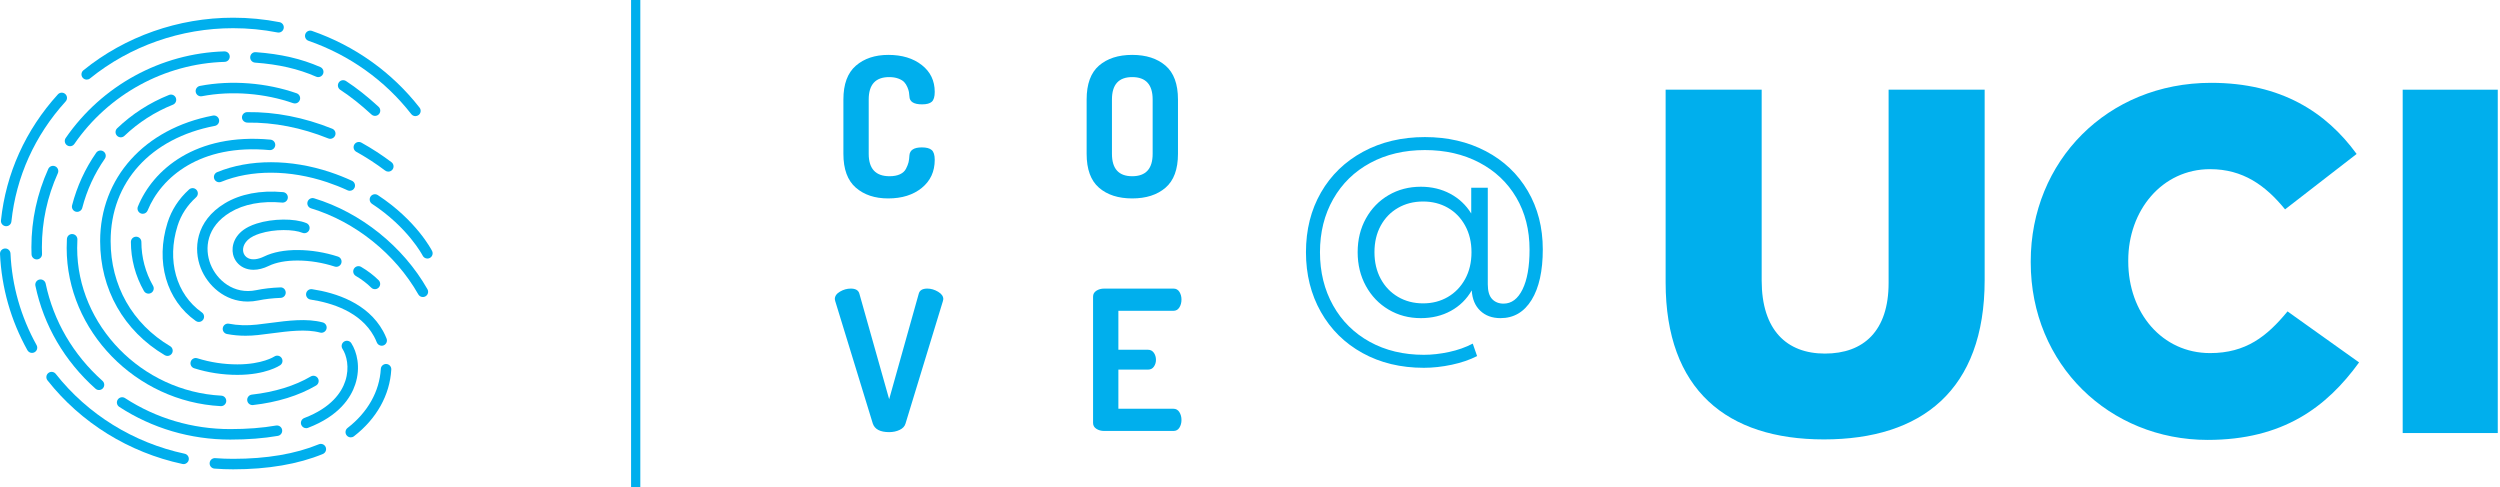 <svg width="616" height="120" viewBox="0 0 616 120" fill="none" xmlns="http://www.w3.org/2000/svg">
<path d="M410.411 69.598V22.099H434.076V69.114C434.076 81.32 440.236 87.122 449.656 87.122C459.193 87.122 465.352 81.563 465.352 69.718V22.099H489.019V68.994C489.019 96.188 473.441 108.271 449.412 108.271C425.504 108.271 410.411 96.067 410.411 69.598Z" fill="#00AFED"/>
<path d="M500.372 64.642V64.401C500.372 39.746 519.209 20.41 544.808 20.41C562.077 20.41 573.186 27.661 580.672 37.934L563.041 51.589C558.212 45.669 552.658 41.681 544.568 41.681C532.736 41.681 524.401 51.831 524.401 64.158V64.401C524.401 77.091 532.736 87.001 544.568 87.001C553.381 87.001 558.574 82.893 563.646 76.73L581.276 89.299C573.306 100.295 562.558 108.393 543.964 108.393C519.813 108.393 500.372 89.901 500.372 64.642Z" fill="#00AFED"/>
<path d="M592.023 22.101H615.448V106.701H592.023V22.101Z" fill="#00AFED"/>
<path d="M207.813 37.904V24.514C207.813 20.74 208.836 17.965 210.884 16.189C212.93 14.414 215.602 13.525 218.897 13.525C222.257 13.525 225 14.358 227.126 16.021C229.253 17.686 230.318 19.893 230.318 22.644C230.318 23.829 230.077 24.634 229.597 25.066C229.118 25.498 228.32 25.714 227.2 25.714C225.15 25.714 224.11 25.06 224.081 23.748C224.048 23.332 224.008 22.972 223.96 22.669C223.912 22.365 223.784 21.965 223.576 21.468C223.368 20.973 223.104 20.557 222.785 20.22C222.464 19.884 221.984 19.597 221.346 19.356C220.705 19.117 219.952 18.997 219.088 18.997C215.73 18.997 214.05 20.838 214.05 24.514V37.904C214.05 41.582 215.761 43.421 219.186 43.421C220.208 43.421 221.065 43.262 221.753 42.941C222.441 42.622 222.936 42.168 223.24 41.574C223.542 40.982 223.752 40.456 223.865 39.99C223.974 39.529 224.048 38.958 224.081 38.288C224.176 36.977 225.2 36.32 227.152 36.32C228.272 36.32 229.077 36.536 229.574 36.966C230.069 37.398 230.318 38.208 230.318 39.39C230.318 42.27 229.253 44.573 227.126 46.301C225 48.029 222.24 48.893 218.849 48.893C215.554 48.893 212.89 48.004 210.86 46.228C208.828 44.453 207.813 41.678 207.813 37.904Z" fill="#00AFED"/>
<path d="M273.985 37.904C273.985 41.582 275.647 43.421 278.974 43.421C282.334 43.421 284.014 41.582 284.014 37.904V24.514C284.014 20.838 282.334 18.997 278.974 18.997C275.647 18.997 273.985 20.838 273.985 24.514V37.904ZM267.747 37.904V24.514C267.747 20.71 268.762 17.925 270.793 16.165C272.825 14.406 275.551 13.525 278.974 13.525C282.397 13.525 285.131 14.406 287.181 16.165C289.227 17.925 290.253 20.71 290.253 24.514V37.904C290.253 41.71 289.227 44.493 287.181 46.253C285.131 48.013 282.397 48.893 278.974 48.893C275.551 48.893 272.825 48.013 270.793 46.253C268.762 44.493 267.747 41.71 267.747 37.904" fill="#00AFED"/>
<path d="M205.701 73.7C205.701 72.964 206.125 72.349 206.972 71.855C207.821 71.357 208.707 71.108 209.636 71.108C210.819 71.108 211.523 71.525 211.748 72.356L219.088 98.365L226.383 72.356C226.607 71.525 227.309 71.108 228.495 71.108C229.389 71.108 230.271 71.367 231.135 71.877C231.999 72.389 232.431 72.997 232.431 73.7C232.431 73.765 232.397 73.925 232.335 74.18L223.121 104.364C222.928 105.037 222.448 105.557 221.68 105.923C220.913 106.289 220.051 106.476 219.088 106.476C216.881 106.476 215.537 105.772 215.057 104.364L205.797 74.18C205.733 73.925 205.701 73.765 205.701 73.7Z" fill="#00AFED"/>
<path d="M269.332 104.221V73.077C269.332 72.47 269.602 71.99 270.145 71.638C270.69 71.286 271.33 71.109 272.066 71.109H289.15C289.788 71.109 290.277 71.382 290.612 71.925C290.948 72.47 291.116 73.093 291.116 73.798C291.116 74.564 290.94 75.222 290.589 75.765C290.237 76.309 289.754 76.581 289.15 76.581H275.569V86.178H282.862C283.469 86.178 283.949 86.426 284.304 86.921C284.654 87.418 284.83 88.001 284.83 88.671C284.83 89.282 284.662 89.832 284.326 90.329C283.989 90.823 283.502 91.073 282.862 91.073H275.569V100.718H289.15C289.754 100.718 290.237 100.989 290.589 101.534C290.94 102.077 291.116 102.731 291.116 103.499C291.116 104.206 290.948 104.829 290.612 105.371C290.277 105.915 289.788 106.188 289.15 106.188H272.066C271.33 106.188 270.69 106.011 270.145 105.659C269.602 105.307 269.332 104.829 269.332 104.221Z" fill="#00AFED"/>
<path d="M157.775 120H155.498V-3.57628e-06H157.775V120Z" fill="#00AFED"/>
<path d="M104.197 73.19C103.746 73.19 103.31 72.956 103.071 72.536C97.405 62.564 87.526 54.637 76.645 51.334C75.962 51.128 75.575 50.405 75.783 49.722C75.991 49.038 76.717 48.654 77.395 48.86C88.895 52.35 99.334 60.725 105.319 71.258C105.673 71.88 105.455 72.669 104.834 73.021C104.633 73.136 104.413 73.19 104.197 73.19Z" fill="#00AFED"/>
<path d="M61.032 74.304C55.335 74.304 51.13 70.292 49.463 66.053C47.65 61.443 48.112 54.5 55.387 50.104C59.211 47.794 64.178 46.835 69.747 47.339C70.459 47.403 70.983 48.032 70.919 48.743C70.855 49.453 70.242 49.983 69.515 49.915C64.5 49.459 60.075 50.294 56.724 52.318C50.835 55.876 50.355 61.258 51.868 65.106C53.4 68.998 57.583 72.65 63.146 71.493C64.915 71.124 66.96 70.888 69.064 70.815C69.799 70.752 70.378 71.347 70.403 72.059C70.428 72.772 69.871 73.372 69.156 73.397C67.198 73.468 65.302 73.686 63.675 74.024C62.763 74.215 61.88 74.304 61.032 74.304Z" fill="#00AFED"/>
<path d="M94.048 85.189C93.531 85.189 93.043 84.877 92.844 84.367C92.639 83.844 92.403 83.338 92.142 82.864C88.838 76.843 81.818 74.617 76.512 73.812C75.806 73.705 75.32 73.045 75.427 72.34C75.534 71.632 76.196 71.149 76.899 71.256C82.783 72.149 90.596 74.672 94.408 81.618C94.723 82.191 95.006 82.799 95.251 83.425C95.512 84.089 95.184 84.84 94.519 85.1C94.364 85.161 94.204 85.189 94.048 85.189Z" fill="#00AFED"/>
<path d="M86.43 107.765C86.043 107.765 85.662 107.591 85.406 107.263C84.97 106.698 85.073 105.886 85.638 105.449C90.606 101.606 93.515 96.441 93.831 90.903C93.873 90.19 94.475 89.655 95.197 89.686C95.909 89.727 96.454 90.338 96.414 91.05C96.054 97.346 92.79 103.186 87.221 107.494C86.985 107.677 86.706 107.765 86.43 107.765Z" fill="#00AFED"/>
<path d="M57.443 115.641C55.914 115.641 54.367 115.582 52.847 115.465C52.135 115.412 51.602 114.79 51.656 114.078C51.711 113.366 52.322 112.83 53.044 112.888C54.499 112.998 55.979 113.056 57.443 113.056C65.691 113.056 72.796 111.849 78.562 109.472C79.223 109.202 79.979 109.513 80.25 110.176C80.523 110.834 80.208 111.59 79.548 111.864C73.468 114.369 66.031 115.641 57.443 115.641Z" fill="#00AFED"/>
<path d="M45.237 114.356C45.148 114.356 45.057 114.346 44.965 114.326C31.762 111.501 19.949 104.182 11.701 93.722C11.258 93.161 11.355 92.348 11.915 91.906C12.477 91.465 13.289 91.561 13.732 92.121C21.608 102.109 32.893 109.098 45.506 111.798C46.205 111.948 46.649 112.634 46.499 113.333C46.37 113.94 45.833 114.356 45.237 114.356Z" fill="#00AFED"/>
<path d="M7.884 86.957C7.429 86.957 6.989 86.717 6.752 86.292C2.668 78.933 0.397 70.956 0.001 62.581C-0.032 61.868 0.519 61.262 1.231 61.229C1.92 61.177 2.551 61.745 2.584 62.46C2.96 70.433 5.123 78.029 9.013 85.037C9.36 85.661 9.135 86.448 8.511 86.794C8.312 86.905 8.096 86.957 7.884 86.957Z" fill="#00AFED"/>
<path d="M1.525 55.736C1.48 55.736 1.434 55.734 1.389 55.728C0.678 55.654 0.164 55.018 0.238 54.308C1.453 42.747 6.302 32.01 14.261 23.256C14.741 22.728 15.561 22.69 16.088 23.17C16.617 23.651 16.654 24.468 16.174 24.996C8.588 33.339 3.966 43.567 2.81 54.579C2.74 55.243 2.178 55.736 1.525 55.736Z" fill="#00AFED"/>
<path d="M21.368 19.615C20.992 19.615 20.619 19.451 20.363 19.137C19.913 18.581 19.998 17.767 20.553 17.317C30.869 8.962 43.971 4.361 57.444 4.361C61.296 4.361 65.145 4.73 68.882 5.462C69.582 5.599 70.04 6.277 69.903 6.978C69.766 7.678 69.088 8.135 68.386 7.999C64.812 7.301 61.13 6.946 57.444 6.946C44.561 6.946 32.037 11.342 22.181 19.327C21.941 19.521 21.653 19.615 21.368 19.615Z" fill="#00AFED"/>
<path d="M102.36 28.613C101.976 28.613 101.595 28.442 101.34 28.115C94.862 19.803 86.106 13.559 76.02 10.056C75.346 9.823 74.988 9.086 75.223 8.411C75.458 7.738 76.192 7.379 76.868 7.615C87.426 11.28 96.594 17.819 103.379 26.524C103.819 27.087 103.718 27.901 103.155 28.339C102.919 28.523 102.639 28.613 102.36 28.613Z" fill="#00AFED"/>
<path d="M105.311 63.707C104.84 63.707 104.386 63.45 104.156 63.002C104.122 62.932 100.544 56.055 91.672 50.232C91.076 49.84 90.91 49.039 91.302 48.442C91.694 47.847 92.496 47.678 93.092 48.071C102.575 54.295 106.31 61.527 106.463 61.831C106.786 62.467 106.531 63.243 105.895 63.567C105.707 63.663 105.508 63.707 105.311 63.707Z" fill="#00AFED"/>
<path d="M86.182 47.01C86.001 47.01 85.816 46.973 85.641 46.892C84.022 46.144 82.329 45.472 80.606 44.894C71.394 41.805 61.876 41.772 54.493 44.808C53.833 45.077 53.077 44.762 52.805 44.102C52.534 43.442 52.849 42.688 53.51 42.416C61.461 39.149 71.637 39.158 81.428 42.442C83.24 43.049 85.022 43.757 86.725 44.544C87.373 44.844 87.657 45.612 87.357 46.26C87.138 46.733 86.67 47.01 86.182 47.01Z" fill="#00AFED"/>
<path d="M48.991 79.324C48.734 79.324 48.474 79.247 48.248 79.088C40.987 73.975 38.254 64.464 41.283 54.863C42.274 51.723 44.059 48.974 46.59 46.688C47.122 46.21 47.938 46.252 48.416 46.782C48.895 47.311 48.852 48.128 48.323 48.607C46.138 50.58 44.599 52.947 43.75 55.64C41.065 64.147 43.415 72.522 49.736 76.975C50.321 77.384 50.461 78.192 50.05 78.776C49.798 79.134 49.398 79.324 48.991 79.324Z" fill="#00AFED"/>
<path d="M60.499 82.726C58.916 82.726 57.385 82.585 55.923 82.3C55.223 82.166 54.764 81.486 54.9 80.784C55.035 80.085 55.713 79.623 56.416 79.762C58.545 80.174 60.851 80.251 63.269 79.986C64.356 79.867 65.455 79.723 66.552 79.579C70.997 78.998 75.591 78.395 79.531 79.446C80.22 79.629 80.631 80.337 80.447 81.027C80.263 81.716 79.557 82.134 78.865 81.943C75.417 81.026 71.083 81.594 66.888 82.143C65.772 82.288 64.656 82.435 63.551 82.556C62.516 82.67 61.497 82.726 60.499 82.726Z" fill="#00AFED"/>
<path d="M75.436 105.503C74.916 105.503 74.424 105.186 74.228 104.671C73.973 104.005 74.308 103.257 74.974 103.002C81.698 100.435 84.185 96.626 85.085 93.882C86.182 90.538 85.396 87.522 84.388 85.957C84.001 85.357 84.174 84.557 84.776 84.17C85.376 83.785 86.176 83.958 86.562 84.558C87.94 86.699 88.921 90.486 87.541 94.687C86.466 97.966 83.572 102.489 75.897 105.419C75.745 105.477 75.589 105.503 75.436 105.503Z" fill="#00AFED"/>
<path d="M56.724 108.314C46.931 108.314 37.479 105.526 29.389 100.254C28.791 99.863 28.621 99.063 29.012 98.465C29.401 97.867 30.204 97.701 30.8 98.087C38.469 103.086 47.433 105.729 56.724 105.729C60.879 105.729 64.679 105.434 68.02 104.853C68.731 104.737 69.392 105.203 69.515 105.906C69.637 106.61 69.165 107.279 68.463 107.401C64.975 108.007 61.027 108.314 56.724 108.314Z" fill="#00AFED"/>
<path d="M24.393 96.103C24.086 96.103 23.78 95.996 23.533 95.775C15.901 88.969 10.78 80.197 8.722 70.41C8.574 69.712 9.022 69.025 9.721 68.879C10.416 68.733 11.105 69.178 11.252 69.878C13.196 79.12 18.037 87.407 25.254 93.846C25.786 94.321 25.833 95.138 25.358 95.671C25.104 95.957 24.749 96.103 24.393 96.103Z" fill="#00AFED"/>
<path d="M9.062 63.922C8.37 63.922 7.797 63.375 7.77 62.676C7.749 62.091 7.737 61.5 7.737 60.908C7.737 54.244 9.135 47.756 11.893 41.627C12.186 40.975 12.95 40.687 13.602 40.978C14.253 41.27 14.543 42.035 14.252 42.687C11.645 48.482 10.323 54.611 10.323 60.908C10.323 61.467 10.334 62.026 10.355 62.58C10.382 63.294 9.825 63.894 9.111 63.92C9.095 63.922 9.078 63.922 9.062 63.922Z" fill="#00AFED"/>
<path d="M17.252 36.032C17 36.032 16.744 35.957 16.52 35.804C15.932 35.398 15.784 34.593 16.188 34.005C25.084 21.093 39.697 13.114 55.28 12.66C56.023 12.652 56.589 13.201 56.609 13.914C56.631 14.629 56.069 15.224 55.355 15.245C40.593 15.674 26.747 23.236 18.319 35.472C18.067 35.836 17.663 36.032 17.252 36.032Z" fill="#00AFED"/>
<path d="M78.411 19.002C78.237 19.002 78.061 18.967 77.894 18.893C73.474 16.96 68.692 15.86 62.846 15.432C62.133 15.38 61.597 14.76 61.65 14.048C61.702 13.336 62.307 12.791 63.033 12.854C69.183 13.303 74.234 14.47 78.93 16.524C79.584 16.811 79.883 17.572 79.596 18.227C79.384 18.712 78.909 19.002 78.411 19.002Z" fill="#00AFED"/>
<path d="M92.405 28.553C92.093 28.553 91.78 28.441 91.532 28.212C88.848 25.749 86.334 23.759 83.844 22.132C83.246 21.741 83.078 20.94 83.469 20.343C83.86 19.745 84.661 19.577 85.258 19.968C87.869 21.673 90.492 23.748 93.28 26.308C93.806 26.791 93.841 27.609 93.357 28.136C93.104 28.413 92.754 28.553 92.405 28.553Z" fill="#00AFED"/>
<path d="M95.678 42.288C95.408 42.288 95.135 42.204 94.901 42.026C92.668 40.344 90.276 38.786 87.789 37.403C87.165 37.056 86.941 36.268 87.288 35.644C87.636 35.019 88.425 34.8 89.046 35.142C91.637 36.587 94.13 38.206 96.459 39.964C97.028 40.393 97.142 41.204 96.712 41.775C96.457 42.111 96.07 42.288 95.678 42.288Z" fill="#00AFED"/>
<path d="M81.377 34.205C81.217 34.205 81.054 34.174 80.895 34.111C74.236 31.434 67.522 30.13 60.933 30.214C60.241 30.181 59.632 29.653 59.622 28.938C59.613 28.223 60.184 27.638 60.897 27.627C67.818 27.542 74.879 28.909 81.859 31.713C82.522 31.979 82.844 32.731 82.577 33.394C82.374 33.898 81.889 34.205 81.377 34.205Z" fill="#00AFED"/>
<path d="M41.261 87.702C41.037 87.702 40.81 87.643 40.603 87.522C30.481 81.525 24.675 71.275 24.675 59.399C24.675 43.833 35.584 31.695 52.464 28.477C53.172 28.35 53.843 28.802 53.977 29.505C54.11 30.206 53.65 30.883 52.949 31.017C37.103 34.037 27.261 44.913 27.261 59.399C27.261 70.338 32.605 79.778 41.921 85.297C42.535 85.661 42.738 86.453 42.374 87.069C42.133 87.475 41.702 87.702 41.261 87.702Z" fill="#00AFED"/>
<path d="M58.508 92.368C54.865 92.368 51.277 91.822 47.84 90.742C47.158 90.528 46.779 89.803 46.993 89.12C47.208 88.439 47.933 88.059 48.614 88.275C51.8 89.275 55.129 89.783 58.508 89.783C64.629 89.783 67.558 87.871 67.586 87.851C68.18 87.456 68.98 87.61 69.378 88.195C69.778 88.784 69.633 89.58 69.049 89.984C68.907 90.082 65.516 92.368 58.508 92.368Z" fill="#00AFED"/>
<path d="M72.663 25.497C72.522 25.497 72.378 25.474 72.237 25.425C65.299 22.998 57.125 22.295 49.742 23.71C49.045 23.841 48.365 23.385 48.229 22.683C48.094 21.982 48.554 21.305 49.255 21.17C57.081 19.67 65.73 20.41 73.09 22.983C73.765 23.219 74.119 23.957 73.883 24.63C73.698 25.163 73.198 25.497 72.663 25.497Z" fill="#00AFED"/>
<path d="M29.761 33.837C29.421 33.837 29.081 33.704 28.826 33.439C28.333 32.921 28.352 32.104 28.867 31.611C32.565 28.075 36.865 25.311 41.648 23.395C42.314 23.129 43.063 23.452 43.329 24.113C43.594 24.777 43.272 25.529 42.609 25.796C38.134 27.588 34.113 30.173 30.654 33.479C30.404 33.719 30.082 33.837 29.761 33.837Z" fill="#00AFED"/>
<path d="M19.013 52.206C18.906 52.206 18.797 52.194 18.688 52.164C17.997 51.984 17.582 51.28 17.761 50.588C18.97 45.92 20.969 41.564 23.704 37.64C24.11 37.052 24.916 36.911 25.504 37.318C26.089 37.726 26.233 38.531 25.825 39.118C23.268 42.791 21.396 46.867 20.264 51.238C20.113 51.819 19.588 52.206 19.013 52.206Z" fill="#00AFED"/>
<path d="M54.458 100.073C54.436 100.073 54.413 100.073 54.389 100.071C33.458 98.979 16.429 81.506 16.429 61.122C16.429 60.375 16.449 59.635 16.486 58.899C16.524 58.185 17.105 57.622 17.845 57.674C18.558 57.711 19.106 58.321 19.069 59.033C19.033 59.726 19.014 60.422 19.014 61.122C19.014 80.154 34.945 96.466 54.525 97.489C55.237 97.526 55.785 98.134 55.748 98.847C55.712 99.538 55.141 100.073 54.458 100.073Z" fill="#00AFED"/>
<path d="M62.199 99.811C61.55 99.811 60.99 99.322 60.917 98.662C60.837 97.953 61.349 97.313 62.058 97.233C67.645 96.609 72.663 95.064 76.573 92.763C77.187 92.402 77.981 92.606 78.342 93.222C78.705 93.837 78.499 94.63 77.885 94.99C73.663 97.475 68.291 99.139 62.345 99.803C62.295 99.809 62.247 99.811 62.199 99.811Z" fill="#00AFED"/>
<path d="M35.173 52.677C35.011 52.677 34.845 52.646 34.685 52.581C34.024 52.31 33.707 51.557 33.977 50.895C37.685 41.806 48.212 32.71 66.651 34.407C67.361 34.475 67.884 35.103 67.819 35.814C67.753 36.525 67.119 37.047 66.412 36.983C49.388 35.403 39.731 43.642 36.371 51.873C36.167 52.374 35.684 52.677 35.173 52.677Z" fill="#00AFED"/>
<path d="M36.59 72.355C36.141 72.355 35.705 72.121 35.466 71.703C33.364 68.025 32.253 63.844 32.253 59.614C32.253 58.9 32.832 58.321 33.545 58.321C34.26 58.321 34.838 58.9 34.838 59.614C34.838 63.395 35.832 67.132 37.712 70.42C38.066 71.04 37.85 71.829 37.23 72.184C37.029 72.3 36.808 72.355 36.59 72.355Z" fill="#00AFED"/>
<path d="M62.456 66.475C61.584 66.475 60.767 66.3 60.035 65.949C58.7 65.308 57.747 64.113 57.42 62.671C56.967 60.655 57.701 57.664 61.271 55.873C61.859 55.577 62.521 55.311 63.24 55.083C67.205 53.821 72.591 53.773 75.493 54.971C76.153 55.244 76.468 56 76.195 56.66C75.923 57.321 75.168 57.632 74.507 57.363C72.425 56.501 67.717 56.371 64.023 57.548C63.435 57.735 62.9 57.948 62.432 58.184C60.195 59.305 59.695 60.995 59.944 62.101C60.096 62.777 60.527 63.317 61.153 63.617C62.149 64.097 63.551 63.944 65.093 63.193C67.247 62.143 70.103 61.583 73.424 61.609C76.668 61.625 80.073 62.181 83.269 63.22C83.948 63.44 84.32 64.169 84.099 64.848C83.879 65.528 83.153 65.899 82.469 65.679C79.525 64.723 76.392 64.209 73.412 64.196C70.485 64.18 68 64.653 66.227 65.517C64.921 66.153 63.639 66.475 62.456 66.475Z" fill="#00AFED"/>
<path d="M92.381 71.251C92.051 71.251 91.722 71.126 91.47 70.875C90.403 69.815 89.125 68.845 87.671 67.99C87.055 67.627 86.85 66.834 87.213 66.219C87.574 65.603 88.367 65.398 88.982 65.761C90.622 66.725 92.071 67.829 93.293 69.042C93.798 69.545 93.801 70.363 93.298 70.87C93.046 71.123 92.713 71.251 92.381 71.251Z" fill="#00AFED"/>
<path d="M356.739 73.181C358.537 72.136 359.959 70.662 361.006 68.757C362.051 66.855 362.575 64.648 362.575 62.138C362.575 59.669 362.051 57.486 361.006 55.581C359.959 53.678 358.537 52.215 356.739 51.19C354.941 50.164 352.911 49.651 350.653 49.651C348.351 49.651 346.291 50.175 344.473 51.22C342.653 52.266 341.23 53.73 340.205 55.612C339.179 57.495 338.667 59.669 338.667 62.138C338.667 64.607 339.179 66.792 340.205 68.695C341.23 70.599 342.653 72.083 344.473 73.15C346.291 74.216 348.351 74.749 350.653 74.749C352.911 74.749 354.941 74.228 356.739 73.181M366.119 37.259C370.533 39.58 373.973 42.844 376.442 47.047C378.909 51.251 380.143 56.052 380.143 61.447C380.143 66.76 379.223 70.912 377.383 73.903C375.541 76.895 372.99 78.389 369.727 78.389C367.678 78.389 366.014 77.784 364.739 76.571C363.463 75.358 362.762 73.684 362.637 71.549C361.382 73.725 359.666 75.409 357.493 76.602C355.317 77.793 352.849 78.389 350.089 78.389C347.159 78.389 344.513 77.689 342.15 76.287C339.786 74.887 337.925 72.952 336.566 70.483C335.206 68.015 334.526 65.234 334.526 62.138C334.526 59.043 335.206 56.271 336.566 53.824C337.925 51.376 339.786 49.463 342.15 48.083C344.513 46.703 347.159 46.012 350.089 46.012C352.765 46.012 355.181 46.587 357.335 47.737C359.49 48.888 361.215 50.51 362.511 52.6V46.263H366.59V70.044C366.59 71.718 366.945 72.931 367.657 73.684C368.367 74.436 369.309 74.814 370.481 74.814C372.446 74.814 374.005 73.643 375.155 71.299C376.305 68.956 376.881 65.694 376.881 61.511C376.881 56.657 375.793 52.38 373.618 48.679C371.442 44.976 368.399 42.102 364.487 40.051C360.577 38.002 356.111 36.976 351.091 36.976C346.03 36.976 341.543 38.033 337.633 40.145C333.721 42.258 330.678 45.227 328.502 49.055C326.327 52.883 325.241 57.244 325.241 62.138C325.241 67.032 326.317 71.404 328.471 75.252C330.626 79.1 333.637 82.092 337.507 84.225C341.375 86.358 345.821 87.425 350.841 87.425C352.806 87.425 354.867 87.195 357.022 86.735C359.175 86.273 361.131 85.584 362.889 84.664L363.955 87.739C362.157 88.659 360.075 89.37 357.711 89.872C355.347 90.375 353.058 90.626 350.841 90.626C345.151 90.626 340.111 89.411 335.719 86.986C331.326 84.559 327.907 81.181 325.459 76.852C323.013 72.523 321.789 67.619 321.789 62.138C321.789 56.616 323.022 51.712 325.491 47.423C327.958 43.136 331.421 39.791 335.875 37.384C340.33 34.979 345.402 33.776 351.091 33.776C356.697 33.776 361.706 34.938 366.119 37.259" fill="#00AFED"/>
</svg>

